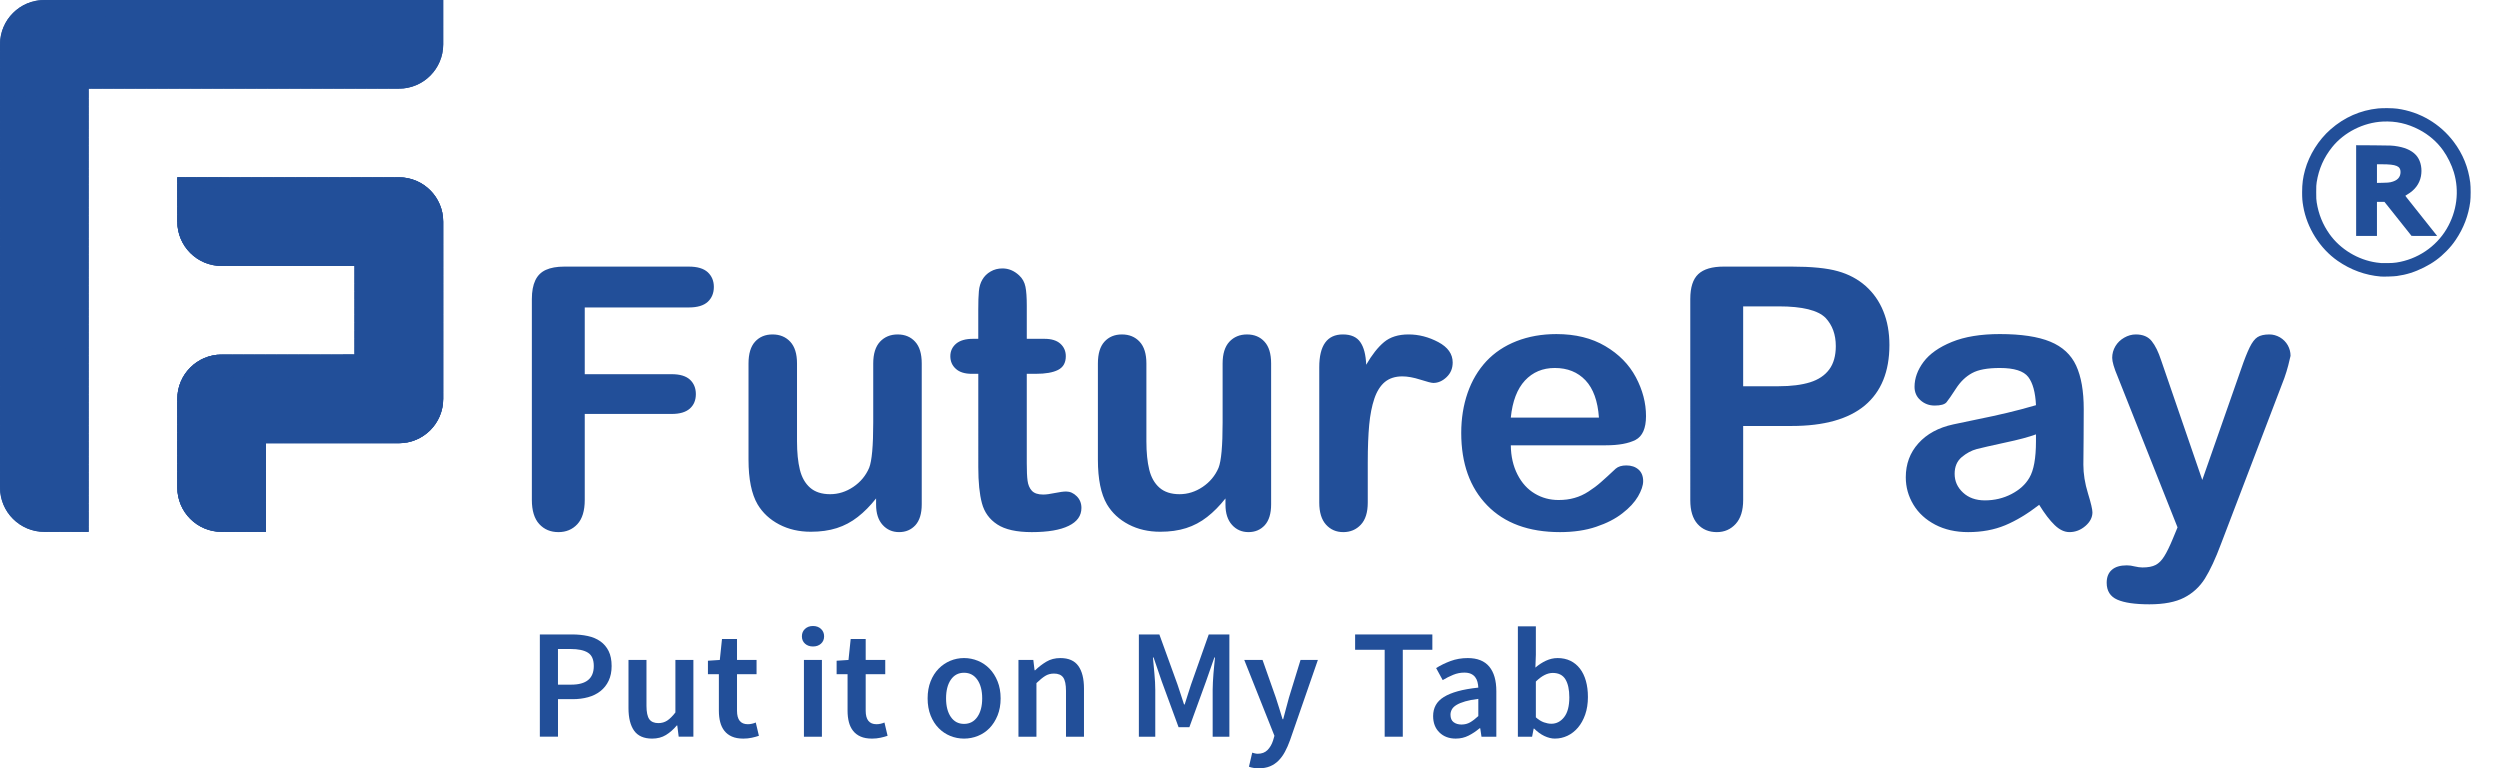 <?xml version="1.0" ?>
<svg xmlns:xlink="http://www.w3.org/1999/xlink" xmlns="http://www.w3.org/2000/svg" viewBox="0 0 186.692 57.374">
	<g id="g2981">
		<g id="g2474">
			<g id="g7531">
				<g id="g1625" transform="matrix(0.73,0,0,0.73,-5.661,-5.839)">
					<g id="g1623">
						<defs id="defs1282">
							<path id="SVGID_1_" d="m 12.292,62.406 h 4.533 V 57.873 17.068 h 31.736 c 2.505,0 4.534,-2.029 4.534,-4.533 V 8.001 h -4.534 -36.27 c -2.504,0 -4.534,2.03 -4.534,4.534 v 4.533 40.805 c 0,2.504 2.031,4.533 4.535,4.533 z M 30.426,26.135 h -4.534 v 4.534 c 0,2.504 2.03,4.534 4.534,4.534 h 9.067 4.534 v 4.533 4.534 H 39.493 34.96 30.426 c -2.504,0 -4.534,2.029 -4.534,4.533 v 4.534 4.534 c 0,2.504 2.03,4.533 4.534,4.533 h 4.534 v -4.533 -4.534 h 9.067 4.533 c 2.505,0 4.534,-2.029 4.534,-4.534 V 44.27 35.203 30.67 c 0,-2.504 -2.029,-4.534 -4.534,-4.534 H 44.027 30.426 Z"/>
						</defs>
						<use xlink:href="#SVGID_1_" overflow="visible" fill="#224f99" id="use1284" x="0" y="0" width="100%" height="100%"/>
						<clipPath id="SVGID_2_">
							<use xlink:href="#SVGID_1_" overflow="visible" id="use1286" x="0" y="0" width="100%" height="100%"/>
						</clipPath>
						<polygon clip-path="url(#SVGID_2_)" fill="#224f99" points="26.794,26.135 25.892,26.774 25.892,26.135 " id="polygon1289"/>
						<polygon clip-path="url(#SVGID_2_)" fill="#224f99" points="26.794,26.135 27.919,26.135 25.892,27.571 25.892,26.774 " id="polygon1291"/>
						<polygon clip-path="url(#SVGID_2_)" fill="#224f99" points="27.919,26.135 29.044,26.135 25.892,28.367 25.892,27.571 " id="polygon1293"/>
						<polygon clip-path="url(#SVGID_2_)" fill="#224f99" points="29.044,26.135 30.169,26.135 25.892,29.164 25.892,28.367 " id="polygon1295"/>
						<polygon clip-path="url(#SVGID_2_)" fill="#224f99" points="30.169,26.135 31.294,26.135 25.892,29.96 25.892,29.164 " id="polygon1297"/>
						<polygon clip-path="url(#SVGID_2_)" fill="#224f99" points="31.294,26.135 32.42,26.135 25.892,30.757 25.892,29.96 " id="polygon1299"/>
						<polygon clip-path="url(#SVGID_2_)" fill="#224f99" points="32.42,26.135 33.545,26.135 25.892,31.553 25.892,30.757 " id="polygon1301"/>
						<polygon clip-path="url(#SVGID_2_)" fill="#224f99" points="33.545,26.135 34.67,26.135 25.892,32.35 25.892,31.553 " id="polygon1303"/>
						<polygon clip-path="url(#SVGID_2_)" fill="#224f99" points="34.67,26.135 35.795,26.135 25.892,33.146 25.892,32.35 " id="polygon1305"/>
						<polygon clip-path="url(#SVGID_2_)" fill="#224f99" points="35.795,26.135 36.92,26.135 25.892,33.943 25.892,33.146 " id="polygon1307"/>
						<polygon clip-path="url(#SVGID_2_)" fill="#224f99" points="36.92,26.135 38.045,26.135 25.892,34.739 25.892,33.943 " id="polygon1309"/>
						<polygon clip-path="url(#SVGID_2_)" fill="#224f99" points="38.045,26.135 39.17,26.135 25.892,35.536 25.892,34.739 " id="polygon1311"/>
						<polygon clip-path="url(#SVGID_2_)" fill="#224f99" points="39.17,26.135 40.295,26.135 25.892,36.332 25.892,35.536 " id="polygon1313"/>
						<polygon clip-path="url(#SVGID_2_)" fill="#224f99" points="40.295,26.135 41.42,26.135 25.892,37.129 25.892,36.332 " id="polygon1315"/>
						<polygon clip-path="url(#SVGID_2_)" fill="#224f99" points="41.42,26.135 42.545,26.135 25.892,37.926 25.892,37.129 " id="polygon1317"/>
						<polygon clip-path="url(#SVGID_2_)" fill="#224f99" points="42.545,26.135 43.671,26.135 25.892,38.722 25.892,37.926 " id="polygon1319"/>
						<polygon clip-path="url(#SVGID_2_)" fill="#224f99" points="43.671,26.135 44.796,26.135 25.892,39.519 25.892,38.722 " id="polygon1321"/>
						<polygon clip-path="url(#SVGID_2_)" fill="#224f99" points="44.796,26.135 45.921,26.135 25.892,40.315 25.892,39.519 " id="polygon1323"/>
						<polygon clip-path="url(#SVGID_2_)" fill="#224f99" points="45.921,26.135 47.046,26.135 25.892,41.112 25.892,40.315 " id="polygon1325"/>
						<polygon clip-path="url(#SVGID_2_)" fill="#224f99" points="47.046,26.135 48.171,26.135 25.892,41.908 25.892,41.112 " id="polygon1327"/>
						<polygon clip-path="url(#SVGID_2_)" fill="#224f99" points="48.171,26.135 49.296,26.135 25.892,42.705 25.892,41.908 " id="polygon1329"/>
						<polygon clip-path="url(#SVGID_2_)" fill="#224f99" points="49.296,26.135 50.421,26.135 25.892,43.501 25.892,42.705 " id="polygon1331"/>
						<polygon clip-path="url(#SVGID_2_)" fill="#224f99" points="50.421,26.135 51.546,26.135 25.892,44.298 25.892,43.501 " id="polygon1333"/>
						<polygon clip-path="url(#SVGID_2_)" fill="#224f99" points="51.727,26.135 52.042,26.581 25.892,45.094 25.892,44.298 51.546,26.135 " id="polygon1335"/>
						<polygon clip-path="url(#SVGID_2_)" fill="#224f99" points="25.892,45.094 52.042,26.581 52.418,27.111 25.892,45.891 " id="polygon1337"/>
						<polygon clip-path="url(#SVGID_2_)" fill="#224f99" points="25.892,45.891 52.418,27.111 52.794,27.642 25.892,46.687 " id="polygon1339"/>
						<polygon clip-path="url(#SVGID_2_)" fill="#224f99" points="52.794,27.642 53.095,28.068 53.095,28.225 25.892,47.484 25.892,46.687 " id="polygon1341"/>
						<polygon clip-path="url(#SVGID_2_)" fill="#224f99" points="53.095,28.225 53.095,29.021 25.892,48.28 25.892,47.484 " id="polygon1343"/>
						<polygon clip-path="url(#SVGID_2_)" fill="#224f99" points="53.095,29.021 53.095,29.818 25.892,49.077 25.892,48.28 " id="polygon1345"/>
						<polygon clip-path="url(#SVGID_2_)" fill="#224f99" points="53.095,29.818 53.095,30.615 25.892,49.874 25.892,49.077 " id="polygon1347"/>
						<polygon clip-path="url(#SVGID_2_)" fill="#224f99" points="53.095,30.615 53.095,31.411 25.892,50.67 25.892,49.874 " id="polygon1349"/>
						<polygon clip-path="url(#SVGID_2_)" fill="#224f99" points="53.095,31.411 53.095,32.208 25.892,51.467 25.892,50.67 " id="polygon1351"/>
						<polygon clip-path="url(#SVGID_2_)" fill="#224f99" points="53.095,32.208 53.095,33.004 25.892,52.263 25.892,51.467 " id="polygon1353"/>
						<polygon clip-path="url(#SVGID_2_)" fill="#224f99" points="53.095,33.004 53.095,33.801 25.892,53.06 25.892,52.263 " id="polygon1355"/>
						<polygon clip-path="url(#SVGID_2_)" fill="#224f99" points="53.095,33.801 53.095,34.597 25.892,53.856 25.892,53.06 " id="polygon1357"/>
						<polygon clip-path="url(#SVGID_2_)" fill="#224f99" points="53.095,34.597 53.095,35.394 25.892,54.653 25.892,53.856 " id="polygon1359"/>
						<polygon clip-path="url(#SVGID_2_)" fill="#224f99" points="53.095,35.394 53.095,36.19 25.892,55.449 25.892,54.653 " id="polygon1361"/>
						<polygon clip-path="url(#SVGID_2_)" fill="#224f99" points="53.095,36.19 53.095,36.987 25.892,56.246 25.892,55.449 " id="polygon1363"/>
						<polygon clip-path="url(#SVGID_2_)" fill="#224f99" points="53.095,36.987 53.095,37.783 25.892,57.042 25.892,56.246 " id="polygon1365"/>
						<polygon clip-path="url(#SVGID_2_)" fill="#224f99" points="53.095,37.783 53.095,38.58 25.892,57.839 25.892,57.042 " id="polygon1367"/>
						<polygon clip-path="url(#SVGID_2_)" fill="#224f99" points="53.095,38.58 53.095,39.376 25.892,58.635 25.892,57.839 " id="polygon1369"/>
						<polygon clip-path="url(#SVGID_2_)" fill="#224f99" points="53.095,39.376 53.095,40.173 25.892,59.432 25.892,58.635 " id="polygon1371"/>
						<polygon clip-path="url(#SVGID_2_)" fill="#224f99" points="53.095,40.173 53.095,40.969 25.892,60.228 25.892,59.432 " id="polygon1373"/>
						<polygon clip-path="url(#SVGID_2_)" fill="#224f99" points="53.095,41.766 26.152,60.841 25.892,60.475 25.892,60.228 53.095,40.969 " id="polygon1375"/>
						<polygon clip-path="url(#SVGID_2_)" fill="#224f99" points="53.095,41.766 53.095,42.563 26.527,61.372 26.152,60.841 " id="polygon1377"/>
						<polygon clip-path="url(#SVGID_2_)" fill="#224f99" points="53.095,42.563 53.095,43.359 26.903,61.902 26.527,61.372 " id="polygon1379"/>
						<polygon clip-path="url(#SVGID_2_)" fill="#224f99" points="53.095,44.156 27.317,62.406 27.259,62.406 26.903,61.902 53.095,43.359 " id="polygon1381"/>
						<polygon clip-path="url(#SVGID_2_)" fill="#224f99" points="53.095,44.156 53.095,44.952 28.442,62.406 27.317,62.406 " id="polygon1383"/>
						<polygon clip-path="url(#SVGID_2_)" fill="#224f99" points="53.095,44.952 53.095,45.749 29.567,62.406 28.442,62.406 " id="polygon1385"/>
						<polygon clip-path="url(#SVGID_2_)" fill="#224f99" points="53.095,45.749 53.095,46.545 30.692,62.406 29.567,62.406 " id="polygon1387"/>
						<polygon clip-path="url(#SVGID_2_)" fill="#224f99" points="53.095,46.545 53.095,47.342 31.817,62.406 30.692,62.406 " id="polygon1389"/>
						<polygon clip-path="url(#SVGID_2_)" fill="#224f99" points="53.095,47.342 53.095,48.138 32.942,62.406 31.817,62.406 " id="polygon1391"/>
						<polygon clip-path="url(#SVGID_2_)" fill="#224f99" points="53.095,48.138 53.095,48.935 34.067,62.406 32.942,62.406 " id="polygon1393"/>
						<polygon clip-path="url(#SVGID_2_)" fill="#224f99" points="53.095,48.935 53.095,49.731 35.193,62.406 34.067,62.406 " id="polygon1395"/>
						<polygon clip-path="url(#SVGID_2_)" fill="#224f99" points="53.095,49.731 53.095,50.528 36.318,62.406 35.193,62.406 " id="polygon1397"/>
						<polygon clip-path="url(#SVGID_2_)" fill="#224f99" points="53.095,50.528 53.095,51.324 37.443,62.406 36.318,62.406 " id="polygon1399"/>
						<polygon clip-path="url(#SVGID_2_)" fill="#224f99" points="53.095,51.324 53.095,52.121 38.568,62.406 37.443,62.406 " id="polygon1401"/>
						<polygon clip-path="url(#SVGID_2_)" fill="#224f99" points="53.095,52.121 53.095,52.918 39.693,62.406 38.568,62.406 " id="polygon1403"/>
						<polygon clip-path="url(#SVGID_2_)" fill="#224f99" points="53.095,52.918 53.095,53.714 40.818,62.406 39.693,62.406 " id="polygon1405"/>
						<polygon clip-path="url(#SVGID_2_)" fill="#224f99" points="53.095,53.714 53.095,54.511 41.943,62.406 40.818,62.406 " id="polygon1407"/>
						<polygon clip-path="url(#SVGID_2_)" fill="#224f99" points="53.095,54.511 53.095,55.307 43.068,62.406 41.943,62.406 " id="polygon1409"/>
						<polygon clip-path="url(#SVGID_2_)" fill="#224f99" points="53.095,55.307 53.095,56.104 44.193,62.406 43.068,62.406 " id="polygon1411"/>
						<polygon clip-path="url(#SVGID_2_)" fill="#224f99" points="53.095,56.104 53.095,56.9 45.318,62.406 44.193,62.406 " id="polygon1413"/>
						<polygon clip-path="url(#SVGID_2_)" fill="#224f99" points="45.318,62.406 53.095,56.9 53.095,62.406 " id="polygon1415"/>
						<polygon clip-path="url(#SVGID_2_)" fill="#224f99" points="8.53,8.001 7.757,8.548 7.757,8.001 " id="polygon1417"/>
						<polygon clip-path="url(#SVGID_2_)" fill="#224f99" points="8.53,8.001 9.655,8.001 7.757,9.344 7.757,8.548 " id="polygon1419"/>
						<polygon clip-path="url(#SVGID_2_)" fill="#224f99" points="9.655,8.001 10.781,8.001 7.757,10.141 7.757,9.344 " id="polygon1421"/>
						<polygon clip-path="url(#SVGID_2_)" fill="#224f99" points="10.781,8.001 11.906,8.001 7.757,10.938 7.757,10.141 " id="polygon1423"/>
						<polygon clip-path="url(#SVGID_2_)" fill="#224f99" points="11.906,8.001 13.031,8.001 7.757,11.734 7.757,10.938 " id="polygon1425"/>
						<polygon clip-path="url(#SVGID_2_)" fill="#224f99" points="13.031,8.001 14.156,8.001 7.757,12.531 7.757,11.734 " id="polygon1427"/>
						<polygon clip-path="url(#SVGID_2_)" fill="#224f99" points="14.156,8.001 15.281,8.001 7.757,13.327 7.757,12.531 " id="polygon1429"/>
						<polygon clip-path="url(#SVGID_2_)" fill="#224f99" points="15.281,8.001 16.406,8.001 7.757,14.124 7.757,13.327 " id="polygon1431"/>
						<polygon clip-path="url(#SVGID_2_)" fill="#224f99" points="16.406,8.001 17.531,8.001 7.757,14.92 7.757,14.124 " id="polygon1433"/>
						<polygon clip-path="url(#SVGID_2_)" fill="#224f99" points="17.531,8.001 18.656,8.001 7.757,15.717 7.757,14.92 " id="polygon1435"/>
						<polygon clip-path="url(#SVGID_2_)" fill="#224f99" points="18.656,8.001 19.781,8.001 7.757,16.513 7.757,15.717 " id="polygon1437"/>
						<polygon clip-path="url(#SVGID_2_)" fill="#224f99" points="19.781,8.001 20.906,8.001 7.757,17.31 7.757,16.513 " id="polygon1439"/>
						<polygon clip-path="url(#SVGID_2_)" fill="#224f99" points="20.906,8.001 22.032,8.001 7.757,18.106 7.757,17.31 " id="polygon1441"/>
						<polygon clip-path="url(#SVGID_2_)" fill="#224f99" points="22.032,8.001 23.157,8.001 7.757,18.903 7.757,18.106 " id="polygon1443"/>
						<polygon clip-path="url(#SVGID_2_)" fill="#224f99" points="23.157,8.001 24.282,8.001 7.757,19.699 7.757,18.903 " id="polygon1445"/>
						<polygon clip-path="url(#SVGID_2_)" fill="#224f99" points="24.282,8.001 25.407,8.001 7.757,20.496 7.757,19.699 " id="polygon1447"/>
						<polygon clip-path="url(#SVGID_2_)" fill="#224f99" points="25.407,8.001 26.532,8.001 7.757,21.293 7.757,20.496 " id="polygon1449"/>
						<polygon clip-path="url(#SVGID_2_)" fill="#224f99" points="26.532,8.001 27.657,8.001 7.757,22.089 7.757,21.293 " id="polygon1451"/>
						<polygon clip-path="url(#SVGID_2_)" fill="#224f99" points="27.657,8.001 28.782,8.001 7.757,22.886 7.757,22.089 " id="polygon1453"/>
						<polygon clip-path="url(#SVGID_2_)" fill="#224f99" points="28.782,8.001 29.907,8.001 7.757,23.682 7.757,22.886 " id="polygon1455"/>
						<polygon clip-path="url(#SVGID_2_)" fill="#224f99" points="29.907,8.001 31.032,8.001 7.757,24.479 7.757,23.682 " id="polygon1457"/>
						<polygon clip-path="url(#SVGID_2_)" fill="#224f99" points="31.032,8.001 32.157,8.001 7.757,25.275 7.757,24.479 " id="polygon1459"/>
						<polygon clip-path="url(#SVGID_2_)" fill="#224f99" points="32.157,8.001 33.283,8.001 7.757,26.072 7.757,25.275 " id="polygon1461"/>
						<polygon clip-path="url(#SVGID_2_)" fill="#224f99" points="33.283,8.001 34.408,8.001 7.757,26.868 7.757,26.072 " id="polygon1463"/>
						<polygon clip-path="url(#SVGID_2_)" fill="#224f99" points="34.408,8.001 35.533,8.001 7.757,27.665 7.757,26.868 " id="polygon1465"/>
						<polygon clip-path="url(#SVGID_2_)" fill="#224f99" points="35.533,8.001 36.658,8.001 7.757,28.461 7.757,27.665 " id="polygon1467"/>
						<polygon clip-path="url(#SVGID_2_)" fill="#224f99" points="36.658,8.001 37.783,8.001 7.757,29.258 7.757,28.461 " id="polygon1469"/>
						<polygon clip-path="url(#SVGID_2_)" fill="#224f99" points="37.783,8.001 38.908,8.001 7.757,30.054 7.757,29.258 " id="polygon1471"/>
						<polygon clip-path="url(#SVGID_2_)" fill="#224f99" points="38.908,8.001 40.033,8.001 7.757,30.851 7.757,30.054 " id="polygon1473"/>
						<polygon clip-path="url(#SVGID_2_)" fill="#224f99" points="40.033,8.001 41.158,8.001 7.757,31.647 7.757,30.851 " id="polygon1475"/>
						<polygon clip-path="url(#SVGID_2_)" fill="#224f99" points="41.158,8.001 42.283,8.001 7.757,32.444 7.757,31.647 " id="polygon1477"/>
						<polygon clip-path="url(#SVGID_2_)" fill="#224f99" points="42.283,8.001 43.408,8.001 7.757,33.241 7.757,32.444 " id="polygon1479"/>
						<polygon clip-path="url(#SVGID_2_)" fill="#224f99" points="43.408,8.001 44.534,8.001 7.757,34.037 7.757,33.241 " id="polygon1481"/>
						<polygon clip-path="url(#SVGID_2_)" fill="#224f99" points="44.534,8.001 45.659,8.001 7.757,34.834 7.757,34.037 " id="polygon1483"/>
						<polygon clip-path="url(#SVGID_2_)" fill="#224f99" points="45.659,8.001 46.784,8.001 7.757,35.63 7.757,34.834 " id="polygon1485"/>
						<polygon clip-path="url(#SVGID_2_)" fill="#224f99" points="46.784,8.001 47.909,8.001 7.757,36.427 7.757,35.63 " id="polygon1487"/>
						<polygon clip-path="url(#SVGID_2_)" fill="#224f99" points="47.909,8.001 49.034,8.001 7.757,37.223 7.757,36.427 " id="polygon1489"/>
						<polygon clip-path="url(#SVGID_2_)" fill="#224f99" points="49.034,8.001 50.159,8.001 7.757,38.02 7.757,37.223 " id="polygon1491"/>
						<polygon clip-path="url(#SVGID_2_)" fill="#224f99" points="50.159,8.001 51.284,8.001 7.757,38.816 7.757,38.02 " id="polygon1493"/>
						<polygon clip-path="url(#SVGID_2_)" fill="#224f99" points="51.284,8.001 52.409,8.001 7.757,39.613 7.757,38.816 " id="polygon1495"/>
						<polygon clip-path="url(#SVGID_2_)" fill="#224f99" points="53.095,8.312 7.757,40.409 7.757,39.613 52.409,8.001 53.095,8.001 " id="polygon1497"/>
						<polygon clip-path="url(#SVGID_2_)" fill="#224f99" points="53.095,8.312 53.095,9.108 7.757,41.206 7.757,40.409 " id="polygon1499"/>
						<polygon clip-path="url(#SVGID_2_)" fill="#224f99" points="53.095,9.108 53.095,9.905 7.757,42.002 7.757,41.206 " id="polygon1501"/>
						<polygon clip-path="url(#SVGID_2_)" fill="#224f99" points="53.095,9.905 53.095,10.701 7.757,42.799 7.757,42.002 " id="polygon1503"/>
						<polygon clip-path="url(#SVGID_2_)" fill="#224f99" points="53.095,10.701 53.095,11.498 7.757,43.595 7.757,42.799 " id="polygon1505"/>
						<polygon clip-path="url(#SVGID_2_)" fill="#224f99" points="53.095,11.498 53.095,12.294 7.757,44.392 7.757,43.595 " id="polygon1507"/>
						<polygon clip-path="url(#SVGID_2_)" fill="#224f99" points="53.095,12.294 53.095,13.091 7.757,45.189 7.757,44.392 " id="polygon1509"/>
						<polygon clip-path="url(#SVGID_2_)" fill="#224f99" points="53.095,13.091 53.095,13.887 7.757,45.985 7.757,45.189 " id="polygon1511"/>
						<polygon clip-path="url(#SVGID_2_)" fill="#224f99" points="53.095,13.887 53.095,14.684 7.757,46.782 7.757,45.985 " id="polygon1513"/>
						<polygon clip-path="url(#SVGID_2_)" fill="#224f99" points="53.095,14.684 53.095,15.48 7.757,47.578 7.757,46.782 " id="polygon1515"/>
						<polygon clip-path="url(#SVGID_2_)" fill="#224f99" points="53.095,15.48 53.095,16.277 7.757,48.375 7.757,47.578 " id="polygon1517"/>
						<polygon clip-path="url(#SVGID_2_)" fill="#224f99" points="53.095,16.277 53.095,17.073 7.757,49.171 7.757,48.375 " id="polygon1519"/>
						<polygon clip-path="url(#SVGID_2_)" fill="#224f99" points="53.095,17.073 53.095,17.87 7.757,49.968 7.757,49.171 " id="polygon1521"/>
						<polygon clip-path="url(#SVGID_2_)" fill="#224f99" points="53.095,17.87 53.095,18.666 7.757,50.764 7.757,49.968 " id="polygon1523"/>
						<polygon clip-path="url(#SVGID_2_)" fill="#224f99" points="53.095,18.666 53.095,19.463 7.757,51.561 7.757,50.764 " id="polygon1525"/>
						<polygon clip-path="url(#SVGID_2_)" fill="#224f99" points="53.095,19.463 53.095,20.26 7.757,52.357 7.757,51.561 " id="polygon1527"/>
						<polygon clip-path="url(#SVGID_2_)" fill="#224f99" points="53.095,20.26 53.095,21.056 7.757,53.154 7.757,52.357 " id="polygon1529"/>
						<polygon clip-path="url(#SVGID_2_)" fill="#224f99" points="53.095,21.056 53.095,21.853 7.757,53.95 7.757,53.154 " id="polygon1531"/>
						<polygon clip-path="url(#SVGID_2_)" fill="#224f99" points="53.095,21.853 53.095,22.649 7.757,54.747 7.757,53.95 " id="polygon1533"/>
						<polygon clip-path="url(#SVGID_2_)" fill="#224f99" points="53.095,22.649 53.095,23.446 7.757,55.544 7.757,54.747 " id="polygon1535"/>
						<polygon clip-path="url(#SVGID_2_)" fill="#224f99" points="53.095,23.446 53.095,24.242 7.757,56.34 7.757,55.544 " id="polygon1537"/>
						<polygon clip-path="url(#SVGID_2_)" fill="#224f99" points="53.095,24.242 53.095,25.039 7.757,57.137 7.757,56.34 " id="polygon1539"/>
						<polygon clip-path="url(#SVGID_2_)" fill="#224f99" points="53.095,25.039 53.095,25.835 7.757,57.933 7.757,57.137 " id="polygon1541"/>
						<polygon clip-path="url(#SVGID_2_)" fill="#224f99" points="53.095,25.835 53.095,26.632 7.757,58.73 7.757,57.933 " id="polygon1543"/>
						<polygon clip-path="url(#SVGID_2_)" fill="#224f99" points="53.095,26.632 53.095,27.428 7.757,59.526 7.757,58.73 " id="polygon1545"/>
						<polygon clip-path="url(#SVGID_2_)" fill="#224f99" points="53.095,27.428 53.095,28.225 7.757,60.323 7.757,59.526 " id="polygon1547"/>
						<polygon clip-path="url(#SVGID_2_)" fill="#224f99" points="53.095,29.021 8.061,60.904 7.757,60.475 7.757,60.323 53.095,28.225 " id="polygon1549"/>
						<polygon clip-path="url(#SVGID_2_)" fill="#224f99" points="53.095,29.021 53.095,29.818 8.437,61.435 8.061,60.904 " id="polygon1551"/>
						<polygon clip-path="url(#SVGID_2_)" fill="#224f99" points="53.095,29.818 53.095,30.615 8.813,61.965 8.437,61.435 " id="polygon1553"/>
						<polygon clip-path="url(#SVGID_2_)" fill="#224f99" points="53.095,31.411 9.315,62.406 9.125,62.406 8.813,61.965 53.095,30.615 " id="polygon1555"/>
						<polygon clip-path="url(#SVGID_2_)" fill="#224f99" points="53.095,31.411 53.095,32.208 10.44,62.406 9.315,62.406 " id="polygon1557"/>
						<polygon clip-path="url(#SVGID_2_)" fill="#224f99" points="53.095,32.208 53.095,33.004 11.565,62.406 10.44,62.406 " id="polygon1559"/>
						<polygon clip-path="url(#SVGID_2_)" fill="#224f99" points="53.095,33.004 53.095,33.801 12.691,62.406 11.565,62.406 " id="polygon1561"/>
						<polygon clip-path="url(#SVGID_2_)" fill="#224f99" points="53.095,33.801 53.095,34.597 13.816,62.406 12.691,62.406 " id="polygon1563"/>
						<polygon clip-path="url(#SVGID_2_)" fill="#224f99" points="53.095,34.597 53.095,35.394 14.941,62.406 13.816,62.406 " id="polygon1565"/>
						<polygon clip-path="url(#SVGID_2_)" fill="#224f99" points="53.095,35.394 53.095,36.19 16.066,62.406 14.941,62.406 " id="polygon1567"/>
						<polygon clip-path="url(#SVGID_2_)" fill="#224f99" points="53.095,36.19 53.095,36.987 17.191,62.406 16.066,62.406 " id="polygon1569"/>
						<polygon clip-path="url(#SVGID_2_)" fill="#224f99" points="53.095,36.987 53.095,37.783 18.316,62.406 17.191,62.406 " id="polygon1571"/>
						<polygon clip-path="url(#SVGID_2_)" fill="#224f99" points="53.095,37.783 53.095,38.58 19.441,62.406 18.316,62.406 " id="polygon1573"/>
						<polygon clip-path="url(#SVGID_2_)" fill="#224f99" points="53.095,38.58 53.095,39.376 20.566,62.406 19.441,62.406 " id="polygon1575"/>
						<polygon clip-path="url(#SVGID_2_)" fill="#224f99" points="53.095,39.376 53.095,40.173 21.691,62.406 20.566,62.406 " id="polygon1577"/>
						<polygon clip-path="url(#SVGID_2_)" fill="#224f99" points="53.095,40.173 53.095,40.969 22.816,62.406 21.691,62.406 " id="polygon1579"/>
						<polygon clip-path="url(#SVGID_2_)" fill="#224f99" points="53.095,40.969 53.095,41.766 23.942,62.406 22.816,62.406 " id="polygon1581"/>
						<polygon clip-path="url(#SVGID_2_)" fill="#224f99" points="53.095,41.766 53.095,42.563 25.067,62.406 23.942,62.406 " id="polygon1583"/>
						<polygon clip-path="url(#SVGID_2_)" fill="#224f99" points="53.095,42.563 53.095,43.359 26.192,62.406 25.067,62.406 " id="polygon1585"/>
						<polygon clip-path="url(#SVGID_2_)" fill="#224f99" points="53.095,43.359 53.095,44.156 27.317,62.406 26.192,62.406 " id="polygon1587"/>
						<polygon clip-path="url(#SVGID_2_)" fill="#224f99" points="53.095,44.156 53.095,44.952 28.442,62.406 27.317,62.406 " id="polygon1589"/>
						<polygon clip-path="url(#SVGID_2_)" fill="#224f99" points="53.095,44.952 53.095,45.749 29.567,62.406 28.442,62.406 " id="polygon1591"/>
						<polygon clip-path="url(#SVGID_2_)" fill="#224f99" points="53.095,45.749 53.095,46.545 30.692,62.406 29.567,62.406 " id="polygon1593"/>
						<polygon clip-path="url(#SVGID_2_)" fill="#224f99" points="53.095,46.545 53.095,47.342 31.817,62.406 30.692,62.406 " id="polygon1595"/>
						<polygon clip-path="url(#SVGID_2_)" fill="#224f99" points="53.095,47.342 53.095,48.138 32.942,62.406 31.817,62.406 " id="polygon1597"/>
						<polygon clip-path="url(#SVGID_2_)" fill="#224f99" points="53.095,48.138 53.095,48.935 34.067,62.406 32.942,62.406 " id="polygon1599"/>
						<polygon clip-path="url(#SVGID_2_)" fill="#224f99" points="53.095,48.935 53.095,49.731 35.193,62.406 34.067,62.406 " id="polygon1601"/>
						<polygon clip-path="url(#SVGID_2_)" fill="#224f99" points="53.095,49.731 53.095,50.528 36.318,62.406 35.193,62.406 " id="polygon1603"/>
						<polygon clip-path="url(#SVGID_2_)" fill="#224f99" points="53.095,50.528 53.095,51.324 37.443,62.406 36.318,62.406 " id="polygon1605"/>
						<polygon clip-path="url(#SVGID_2_)" fill="#224f99" points="53.095,51.324 53.095,52.121 38.568,62.406 37.443,62.406 " id="polygon1607"/>
						<polygon clip-path="url(#SVGID_2_)" fill="#224f99" points="53.095,52.121 53.095,52.918 39.693,62.406 38.568,62.406 " id="polygon1609"/>
						<polygon clip-path="url(#SVGID_2_)" fill="#224f99" points="53.095,52.918 53.095,53.714 40.818,62.406 39.693,62.406 " id="polygon1611"/>
						<polygon clip-path="url(#SVGID_2_)" fill="#224f99" points="53.095,53.714 53.095,54.511 41.943,62.406 40.818,62.406 " id="polygon1613"/>
						<polygon clip-path="url(#SVGID_2_)" fill="#224f99" points="53.095,54.511 53.095,55.307 43.068,62.406 41.943,62.406 " id="polygon1615"/>
						<polygon clip-path="url(#SVGID_2_)" fill="#224f99" points="53.095,55.307 53.095,56.104 44.193,62.406 43.068,62.406 " id="polygon1617"/>
						<polygon clip-path="url(#SVGID_2_)" fill="#224f99" points="53.095,56.104 53.095,56.9 45.318,62.406 44.193,62.406 " id="polygon1619"/>
						<polygon clip-path="url(#SVGID_2_)" fill="#224f99" points="45.318,62.406 53.095,56.9 53.095,62.406 " id="polygon1621"/>
					</g>
				</g>
				<g id="g1635" transform="matrix(0.73,0,0,0.73,-5.661,-5.839)">
					<g id="g1629">
						<path fill="#224f99" d="M 78.23,39.45 H 67.573 v 6.827 h 8.91 c 0.821,0 1.443,0.187 1.847,0.554 0.404,0.373 0.609,0.871 0.609,1.486 0,0.622 -0.205,1.113 -0.615,1.479 -0.417,0.367 -1.032,0.548 -1.841,0.548 h -8.91 v 8.792 c 0,1.119 -0.255,1.946 -0.759,2.487 -0.504,0.541 -1.15,0.809 -1.934,0.809 -0.803,0 -1.455,-0.273 -1.959,-0.821 -0.504,-0.547 -0.759,-1.374 -0.759,-2.475 v -20.55 c 0,-0.777 0.118,-1.411 0.349,-1.902 0.23,-0.491 0.591,-0.853 1.082,-1.076 0.491,-0.224 1.119,-0.336 1.884,-0.336 H 78.23 c 0.865,0 1.505,0.193 1.922,0.572 0.416,0.386 0.628,0.89 0.628,1.505 0,0.635 -0.212,1.145 -0.628,1.53 -0.417,0.378 -1.057,0.571 -1.922,0.571 z m 19.146,20.178 v -0.641 c -0.597,0.753 -1.219,1.387 -1.878,1.897 -0.652,0.511 -1.367,0.89 -2.144,1.138 -0.777,0.249 -1.66,0.373 -2.655,0.373 -1.206,0 -2.282,-0.248 -3.233,-0.746 -0.951,-0.497 -1.691,-1.181 -2.214,-2.058 -0.615,-1.058 -0.926,-2.574 -0.926,-4.558 v -9.85 c 0,-1.001 0.224,-1.741 0.671,-2.232 0.448,-0.491 1.045,-0.74 1.784,-0.74 0.747,0 1.355,0.249 1.816,0.747 0.46,0.497 0.69,1.237 0.69,2.226 v 7.959 c 0,1.15 0.099,2.12 0.292,2.904 0.192,0.783 0.541,1.398 1.045,1.84 0.503,0.441 1.188,0.666 2.052,0.666 0.839,0 1.629,-0.249 2.369,-0.746 0.739,-0.498 1.28,-1.151 1.622,-1.953 0.28,-0.702 0.417,-2.244 0.417,-4.626 v -6.044 c 0,-0.988 0.23,-1.728 0.69,-2.226 0.466,-0.498 1.069,-0.747 1.81,-0.747 0.74,0 1.337,0.249 1.784,0.74 0.454,0.491 0.678,1.231 0.678,2.232 V 59.59 c 0,0.945 -0.218,1.654 -0.647,2.133 -0.436,0.473 -0.988,0.709 -1.673,0.709 -0.678,0 -1.243,-0.249 -1.684,-0.74 C 97.6,61.201 97.376,60.51 97.376,59.628 Z m 9.905,-16.969 h 0.548 v -2.991 c 0,-0.802 0.019,-1.43 0.063,-1.884 0.043,-0.46 0.161,-0.852 0.354,-1.176 0.193,-0.342 0.473,-0.621 0.84,-0.833 0.36,-0.211 0.765,-0.317 1.219,-0.317 0.628,0 1.194,0.237 1.704,0.709 0.342,0.317 0.553,0.703 0.646,1.163 0.093,0.454 0.137,1.101 0.137,1.94 v 3.389 h 1.821 c 0.703,0 1.244,0.168 1.611,0.497 0.373,0.336 0.56,0.765 0.56,1.281 0,0.672 -0.268,1.138 -0.796,1.405 -0.528,0.267 -1.281,0.397 -2.27,0.397 h -0.927 v 9.141 c 0,0.777 0.024,1.381 0.081,1.797 0.056,0.417 0.198,0.759 0.435,1.02 0.243,0.262 0.628,0.392 1.163,0.392 0.286,0 0.684,-0.05 1.182,-0.155 0.497,-0.1 0.889,-0.156 1.163,-0.156 0.403,0 0.765,0.162 1.088,0.485 0.323,0.323 0.479,0.722 0.479,1.193 0,0.803 -0.436,1.412 -1.306,1.835 -0.877,0.429 -2.133,0.641 -3.774,0.641 -1.555,0 -2.729,-0.262 -3.525,-0.784 -0.803,-0.522 -1.325,-1.243 -1.573,-2.17 -0.249,-0.92 -0.373,-2.151 -0.373,-3.693 V 46.24 h -0.653 c -0.721,0 -1.269,-0.168 -1.642,-0.51 -0.379,-0.336 -0.565,-0.771 -0.565,-1.293 0,-0.517 0.199,-0.945 0.591,-1.281 0.395,-0.329 0.967,-0.497 1.719,-0.497 z m 25.836,16.969 v -0.641 c -0.597,0.753 -1.219,1.387 -1.877,1.897 -0.653,0.511 -1.368,0.89 -2.145,1.138 -0.777,0.249 -1.66,0.373 -2.655,0.373 -1.206,0 -2.282,-0.248 -3.233,-0.746 -0.951,-0.497 -1.691,-1.181 -2.214,-2.058 -0.615,-1.058 -0.926,-2.574 -0.926,-4.558 v -9.85 c 0,-1.001 0.224,-1.741 0.671,-2.232 0.448,-0.491 1.045,-0.74 1.785,-0.74 0.746,0 1.356,0.249 1.815,0.747 0.46,0.497 0.69,1.237 0.69,2.226 v 7.959 c 0,1.15 0.1,2.12 0.292,2.904 0.192,0.783 0.541,1.398 1.045,1.84 0.503,0.441 1.188,0.666 2.052,0.666 0.839,0 1.629,-0.249 2.369,-0.746 0.739,-0.498 1.28,-1.151 1.623,-1.953 0.279,-0.702 0.416,-2.244 0.416,-4.626 v -6.044 c 0,-0.988 0.23,-1.728 0.69,-2.226 0.466,-0.498 1.069,-0.747 1.81,-0.747 0.739,0 1.337,0.249 1.784,0.74 0.454,0.491 0.678,1.231 0.678,2.232 V 59.59 c 0,0.945 -0.217,1.654 -0.646,2.133 -0.436,0.473 -0.988,0.709 -1.673,0.709 -0.678,0 -1.243,-0.249 -1.684,-0.74 -0.443,-0.491 -0.667,-1.182 -0.667,-2.064 z m 14.556,-4.372 v 4.153 c 0,1.008 -0.236,1.76 -0.709,2.264 -0.472,0.504 -1.069,0.759 -1.797,0.759 -0.715,0 -1.306,-0.255 -1.766,-0.765 -0.46,-0.511 -0.69,-1.263 -0.69,-2.258 V 45.562 c 0,-2.232 0.809,-3.352 2.419,-3.352 0.82,0 1.418,0.262 1.778,0.783 0.367,0.522 0.566,1.3 0.604,2.319 0.591,-1.02 1.2,-1.797 1.828,-2.319 0.628,-0.521 1.461,-0.783 2.506,-0.783 1.045,0 2.058,0.262 3.04,0.783 0.982,0.522 1.474,1.22 1.474,2.084 0,0.608 -0.205,1.107 -0.628,1.504 -0.417,0.398 -0.87,0.591 -1.355,0.591 -0.181,0 -0.621,-0.111 -1.318,-0.335 -0.702,-0.225 -1.318,-0.336 -1.852,-0.336 -0.728,0 -1.318,0.192 -1.785,0.571 -0.46,0.386 -0.82,0.952 -1.075,1.704 -0.255,0.753 -0.429,1.649 -0.528,2.687 -0.096,1.039 -0.146,2.301 -0.146,3.793 z m 24.363,-1.704 h -9.73 c 0.012,1.132 0.242,2.127 0.684,2.991 0.441,0.864 1.032,1.511 1.766,1.946 0.734,0.441 1.549,0.659 2.432,0.659 0.597,0 1.138,-0.068 1.629,-0.212 0.497,-0.137 0.97,-0.354 1.431,-0.652 0.466,-0.299 0.889,-0.616 1.275,-0.958 0.392,-0.342 0.895,-0.802 1.517,-1.387 0.255,-0.218 0.616,-0.329 1.089,-0.329 0.51,0 0.926,0.143 1.243,0.423 0.311,0.273 0.473,0.671 0.473,1.182 0,0.447 -0.181,0.97 -0.528,1.572 -0.354,0.598 -0.884,1.176 -1.599,1.723 -0.709,0.554 -1.598,1.014 -2.674,1.374 -1.075,0.367 -2.313,0.548 -3.705,0.548 -3.196,0 -5.678,-0.914 -7.45,-2.736 -1.771,-1.821 -2.654,-4.29 -2.654,-7.412 0,-1.467 0.217,-2.835 0.652,-4.091 0.436,-1.256 1.076,-2.332 1.909,-3.233 0.84,-0.896 1.872,-1.586 3.097,-2.064 1.225,-0.479 2.587,-0.722 4.079,-0.722 1.946,0 3.612,0.411 4.999,1.232 1.393,0.82 2.432,1.878 3.128,3.184 0.69,1.3 1.038,2.624 1.038,3.974 0,1.249 -0.36,2.064 -1.075,2.438 -0.72,0.364 -1.726,0.55 -3.026,0.55 z m -9.731,-2.835 h 9.016 c -0.118,-1.698 -0.578,-2.967 -1.374,-3.812 -0.796,-0.84 -1.841,-1.263 -3.141,-1.263 -1.243,0 -2.257,0.429 -3.053,1.281 -0.795,0.859 -1.281,2.122 -1.448,3.794 z" id="path1627"/>
					</g>
					<g id="g1633">
						<path fill="#224f99" d="m 191.032,51.575 h -4.956 v 7.562 c 0,1.082 -0.255,1.896 -0.765,2.456 -0.51,0.559 -1.156,0.84 -1.928,0.84 -0.814,0 -1.474,-0.273 -1.971,-0.827 -0.497,-0.554 -0.746,-1.368 -0.746,-2.432 V 38.586 c 0,-1.188 0.273,-2.039 0.821,-2.549 0.547,-0.511 1.411,-0.766 2.604,-0.766 h 6.94 c 2.052,0 3.632,0.156 4.738,0.473 1.094,0.305 2.039,0.809 2.835,1.511 0.796,0.709 1.399,1.567 1.81,2.587 0.417,1.021 0.622,2.17 0.622,3.445 0,2.724 -0.84,4.781 -2.512,6.187 -1.679,1.399 -4.172,2.101 -7.492,2.101 z M 189.72,39.339 h -3.645 v 8.17 h 3.645 c 1.274,0 2.344,-0.137 3.202,-0.404 0.852,-0.267 1.504,-0.702 1.958,-1.312 0.448,-0.604 0.672,-1.405 0.672,-2.388 0,-1.182 -0.349,-2.14 -1.038,-2.879 -0.777,-0.79 -2.376,-1.187 -4.794,-1.187 z m 26.638,20.301 c -1.206,0.933 -2.369,1.629 -3.488,2.096 -1.126,0.466 -2.388,0.696 -3.78,0.696 -1.275,0 -2.4,-0.255 -3.364,-0.759 -0.964,-0.504 -1.71,-1.182 -2.232,-2.046 -0.522,-0.864 -0.783,-1.797 -0.783,-2.804 0,-1.362 0.429,-2.518 1.293,-3.476 0.864,-0.964 2.052,-1.605 3.563,-1.934 0.311,-0.075 1.094,-0.236 2.344,-0.491 1.25,-0.255 2.326,-0.485 3.215,-0.703 0.889,-0.211 1.859,-0.466 2.904,-0.771 -0.063,-1.312 -0.324,-2.276 -0.79,-2.886 -0.473,-0.615 -1.437,-0.92 -2.91,-0.92 -1.263,0 -2.214,0.174 -2.848,0.528 -0.641,0.349 -1.187,0.877 -1.642,1.586 -0.454,0.702 -0.777,1.163 -0.964,1.393 -0.193,0.224 -0.597,0.336 -1.213,0.336 -0.56,0 -1.044,-0.181 -1.448,-0.541 -0.404,-0.354 -0.609,-0.814 -0.609,-1.374 0,-0.877 0.311,-1.729 0.926,-2.556 0.622,-0.827 1.586,-1.505 2.898,-2.039 1.312,-0.535 2.947,-0.803 4.905,-0.803 2.182,0 3.905,0.261 5.155,0.777 1.25,0.516 2.133,1.331 2.648,2.45 0.517,1.119 0.777,2.599 0.777,4.445 0,1.169 -0.006,2.158 -0.013,2.973 -0.006,0.815 -0.012,1.723 -0.024,2.717 0,0.933 0.155,1.909 0.467,2.923 0.311,1.007 0.46,1.66 0.46,1.952 0,0.51 -0.236,0.977 -0.716,1.393 -0.484,0.417 -1.025,0.629 -1.635,0.629 -0.51,0 -1.014,-0.236 -1.511,-0.716 -0.497,-0.477 -1.025,-1.168 -1.585,-2.075 z m -0.329,-7.207 c -0.729,0.268 -1.785,0.554 -3.178,0.846 -1.387,0.299 -2.35,0.522 -2.886,0.659 -0.534,0.142 -1.044,0.417 -1.529,0.82 -0.485,0.411 -0.728,0.976 -0.728,1.71 0,0.753 0.286,1.394 0.858,1.922 0.565,0.528 1.312,0.796 2.238,0.796 0.982,0 1.891,-0.218 2.717,-0.647 0.834,-0.435 1.443,-0.989 1.835,-1.673 0.447,-0.752 0.672,-1.996 0.672,-3.725 v -0.708 z m 14.021,10.627 0.46,-1.113 -6.119,-15.414 c -0.379,-0.89 -0.565,-1.536 -0.565,-1.935 0,-0.423 0.112,-0.82 0.33,-1.188 0.218,-0.36 0.516,-0.652 0.901,-0.87 0.379,-0.218 0.777,-0.33 1.188,-0.33 0.722,0 1.262,0.23 1.623,0.685 0.367,0.454 0.684,1.106 0.964,1.958 l 4.209,12.244 3.986,-11.386 c 0.317,-0.927 0.603,-1.647 0.857,-2.17 0.256,-0.522 0.523,-0.877 0.809,-1.057 0.286,-0.181 0.69,-0.274 1.213,-0.274 0.373,0 0.733,0.1 1.082,0.299 0.342,0.205 0.609,0.473 0.802,0.814 0.186,0.336 0.28,0.696 0.28,1.076 -0.05,0.229 -0.125,0.56 -0.236,0.982 -0.112,0.423 -0.243,0.857 -0.398,1.293 l -6.485,16.981 c -0.56,1.499 -1.107,2.668 -1.636,3.52 -0.534,0.852 -1.243,1.505 -2.126,1.959 -0.877,0.453 -2.064,0.684 -3.557,0.684 -1.455,0 -2.55,-0.155 -3.277,-0.473 -0.727,-0.317 -1.094,-0.896 -1.094,-1.729 0,-0.572 0.174,-1.014 0.522,-1.318 0.342,-0.311 0.857,-0.466 1.535,-0.466 0.268,0 0.528,0.037 0.784,0.105 0.316,0.074 0.59,0.111 0.82,0.111 0.572,0 1.02,-0.087 1.343,-0.255 0.33,-0.167 0.622,-0.466 0.883,-0.883 0.262,-0.42 0.566,-1.035 0.902,-1.85 z" id="path1631"/>
					</g>
				</g>
				<g id="g2780">
					<path fill="#224f99" d="m 40.314,55.015 v -7.637 h 2.405 c 0.42,0 0.812,0.039 1.174,0.117 0.361,0.077 0.675,0.21 0.939,0.397 0.265,0.187 0.471,0.43 0.62,0.73 0.147,0.299 0.222,0.671 0.222,1.114 0,0.42 -0.074,0.787 -0.222,1.098 -0.148,0.312 -0.352,0.57 -0.613,0.776 -0.261,0.207 -0.569,0.358 -0.923,0.455 -0.354,0.098 -0.738,0.146 -1.149,0.146 h -1.098 v 2.802 h -1.354 z m 1.354,-3.888 h 0.993 c 1.121,0 1.681,-0.463 1.681,-1.39 0,-0.482 -0.145,-0.815 -0.438,-0.998 -0.292,-0.183 -0.722,-0.274 -1.29,-0.274 h -0.947 v 2.662 z" id="path1639" style="stroke-width:0.73"/>
					<path fill="#224f99" d="m 48.697,55.156 c -0.615,0 -1.063,-0.197 -1.343,-0.59 -0.28,-0.393 -0.42,-0.955 -0.42,-1.687 v -3.597 h 1.343 v 3.421 c 0,0.474 0.071,0.809 0.21,1.004 0.14,0.195 0.366,0.292 0.677,0.292 0.25,0 0.469,-0.063 0.66,-0.188 0.191,-0.124 0.395,-0.326 0.613,-0.607 v -3.923 h 1.343 v 5.733 h -1.098 l -0.105,-0.841 h -0.035 c -0.249,0.298 -0.52,0.536 -0.812,0.714 -0.292,0.179 -0.636,0.269 -1.033,0.269 z" id="path1641" style="stroke-width:0.73"/>
					<path fill="#224f99" d="m 55.504,55.156 c -0.334,0 -0.617,-0.051 -0.846,-0.152 -0.23,-0.101 -0.417,-0.244 -0.561,-0.426 -0.144,-0.183 -0.25,-0.401 -0.315,-0.654 -0.066,-0.253 -0.099,-0.535 -0.099,-0.847 v -2.732 h -0.817 v -1.004 l 0.887,-0.058 0.163,-1.565 h 1.121 v 1.565 h 1.46 v 1.063 h -1.46 v 2.732 c 0,0.67 0.269,1.004 0.806,1.004 0.101,0 0.204,-0.012 0.309,-0.035 0.105,-0.023 0.2,-0.054 0.286,-0.093 l 0.234,0.993 c -0.156,0.054 -0.333,0.103 -0.532,0.145 -0.197,0.043 -0.409,0.065 -0.636,0.065 z" id="path1643" style="stroke-width:0.73"/>
					<path fill="#224f99" d="m 60.712,48.277 c -0.241,0 -0.44,-0.07 -0.595,-0.209 -0.156,-0.14 -0.234,-0.323 -0.234,-0.55 0,-0.226 0.077,-0.411 0.234,-0.555 0.155,-0.144 0.354,-0.216 0.595,-0.216 0.242,0 0.44,0.072 0.596,0.216 0.155,0.144 0.234,0.329 0.234,0.555 0,0.226 -0.078,0.409 -0.234,0.55 -0.156,0.14 -0.354,0.209 -0.596,0.209 z m -0.677,6.738 v -5.733 h 1.343 v 5.733 z" id="path1645" style="stroke-width:0.73"/>
					<path fill="#224f99" d="m 65.114,55.156 c -0.334,0 -0.617,-0.051 -0.846,-0.152 -0.23,-0.101 -0.417,-0.244 -0.561,-0.426 -0.144,-0.183 -0.25,-0.401 -0.315,-0.654 -0.066,-0.253 -0.099,-0.535 -0.099,-0.847 v -2.732 h -0.817 v -1.004 l 0.887,-0.058 0.163,-1.565 h 1.121 v 1.565 h 1.46 v 1.063 H 64.647 v 2.732 c 0,0.67 0.269,1.004 0.806,1.004 0.101,0 0.204,-0.012 0.309,-0.035 0.105,-0.023 0.2,-0.054 0.286,-0.093 l 0.234,0.993 c -0.156,0.054 -0.333,0.103 -0.532,0.145 -0.197,0.043 -0.409,0.065 -0.636,0.065 z" id="path1647" style="stroke-width:0.73"/>
					<path fill="#224f99" d="m 71.992,55.156 c -0.358,0 -0.701,-0.066 -1.028,-0.199 -0.326,-0.133 -0.617,-0.327 -0.869,-0.584 -0.253,-0.258 -0.454,-0.572 -0.601,-0.946 -0.148,-0.374 -0.222,-0.798 -0.222,-1.273 0,-0.474 0.074,-0.899 0.222,-1.273 0.147,-0.374 0.349,-0.689 0.601,-0.946 0.253,-0.257 0.543,-0.453 0.869,-0.59 0.327,-0.136 0.67,-0.204 1.028,-0.204 0.358,0 0.703,0.069 1.033,0.204 0.331,0.136 0.621,0.333 0.87,0.59 0.249,0.257 0.45,0.572 0.601,0.946 0.152,0.374 0.228,0.798 0.228,1.273 0,0.474 -0.076,0.898 -0.228,1.273 -0.152,0.374 -0.352,0.688 -0.601,0.946 -0.25,0.257 -0.539,0.451 -0.87,0.584 -0.331,0.133 -0.676,0.199 -1.033,0.199 z m 0,-1.098 c 0.42,0 0.751,-0.173 0.993,-0.52 0.241,-0.346 0.362,-0.807 0.362,-1.384 0,-0.584 -0.121,-1.049 -0.362,-1.395 -0.242,-0.347 -0.572,-0.52 -0.993,-0.52 -0.42,0 -0.749,0.173 -0.987,0.52 -0.238,0.347 -0.356,0.812 -0.356,1.395 0,0.576 0.118,1.038 0.356,1.384 0.238,0.347 0.566,0.52 0.987,0.52 z" id="path1649" style="stroke-width:0.73"/>
					<path fill="#224f99" d="m 76.055,55.015 v -5.733 h 1.11 l 0.093,0.771 h 0.046 c 0.258,-0.25 0.535,-0.463 0.836,-0.642 0.299,-0.179 0.648,-0.269 1.045,-0.269 0.615,0 1.063,0.197 1.343,0.59 0.28,0.393 0.42,0.956 0.42,1.688 v 3.596 h -1.343 v -3.421 c 0,-0.474 -0.071,-0.809 -0.21,-1.004 -0.14,-0.194 -0.37,-0.291 -0.689,-0.291 -0.249,0 -0.469,0.061 -0.659,0.181 -0.191,0.12 -0.407,0.298 -0.649,0.531 v 4.005 h -1.344 z" id="path1651" style="stroke-width:0.73"/>
					<path fill="#224f99" d="m 85.047,55.015 v -7.637 h 1.53 l 1.354,3.737 c 0.085,0.241 0.167,0.488 0.245,0.741 0.077,0.253 0.16,0.504 0.245,0.753 h 0.046 c 0.085,-0.25 0.166,-0.501 0.239,-0.753 0.074,-0.253 0.154,-0.501 0.239,-0.741 l 1.32,-3.737 h 1.541 v 7.637 H 90.558 v -3.491 c 0,-0.179 0.006,-0.374 0.018,-0.584 0.012,-0.21 0.025,-0.422 0.041,-0.636 0.015,-0.214 0.035,-0.424 0.058,-0.631 0.023,-0.206 0.043,-0.398 0.058,-0.578 H 90.686 L 90.067,50.871 88.818,54.304 H 88.012 L 86.751,50.871 86.144,49.095 h -0.047 c 0.015,0.18 0.034,0.372 0.053,0.578 0.019,0.207 0.039,0.417 0.058,0.631 0.019,0.215 0.035,0.426 0.047,0.636 0.012,0.21 0.017,0.405 0.017,0.584 v 3.491 z" id="path1653" style="stroke-width:0.73"/>
					<path fill="#224f99" d="m 94.015,57.374 c -0.156,0 -0.292,-0.01 -0.409,-0.029 -0.117,-0.02 -0.229,-0.049 -0.339,-0.088 l 0.245,-1.051 c 0.054,0.015 0.119,0.034 0.193,0.053 0.074,0.019 0.145,0.029 0.216,0.029 0.304,0 0.547,-0.092 0.73,-0.274 0.182,-0.183 0.32,-0.418 0.414,-0.706 l 0.106,-0.362 -2.254,-5.664 h 1.366 l 0.992,2.814 c 0.085,0.25 0.169,0.512 0.251,0.788 0.082,0.277 0.166,0.551 0.252,0.823 h 0.046 c 0.071,-0.264 0.142,-0.535 0.216,-0.812 0.074,-0.276 0.146,-0.543 0.216,-0.8 l 0.865,-2.814 h 1.295 l -2.078,5.99 c -0.117,0.327 -0.245,0.62 -0.385,0.876 -0.139,0.258 -0.301,0.477 -0.484,0.66 -0.183,0.182 -0.393,0.323 -0.631,0.42 -0.239,0.098 -0.513,0.147 -0.823,0.147 z" id="path1655" style="stroke-width:0.73"/>
					<path fill="#224f99" d="M 103.403,55.015 V 48.523 h -2.207 v -1.144 h 5.768 v 1.144 h -2.208 v 6.492 z" id="path1657" style="stroke-width:0.73"/>
					<path fill="#224f99" d="m 108.715,55.156 c -0.506,0 -0.915,-0.154 -1.227,-0.462 -0.312,-0.307 -0.467,-0.714 -0.467,-1.22 0,-0.304 0.064,-0.574 0.193,-0.811 0.129,-0.237 0.331,-0.442 0.607,-0.614 0.277,-0.171 0.626,-0.315 1.051,-0.432 0.424,-0.117 0.932,-0.206 1.524,-0.269 -0.008,-0.147 -0.029,-0.289 -0.064,-0.426 -0.035,-0.136 -0.093,-0.257 -0.175,-0.361 -0.082,-0.106 -0.189,-0.188 -0.32,-0.246 -0.133,-0.058 -0.296,-0.087 -0.491,-0.087 -0.28,0 -0.555,0.054 -0.823,0.163 -0.268,0.109 -0.531,0.242 -0.788,0.397 l -0.49,-0.899 c 0.32,-0.201 0.678,-0.377 1.075,-0.525 0.397,-0.147 0.825,-0.222 1.284,-0.222 0.716,0 1.252,0.212 1.606,0.636 0.354,0.424 0.531,1.037 0.531,1.839 v 3.398 h -1.109 l -0.093,-0.631 h -0.047 c -0.257,0.218 -0.531,0.401 -0.823,0.549 -0.292,0.148 -0.609,0.222 -0.952,0.222 z m 0.432,-1.051 c 0.234,0 0.445,-0.054 0.636,-0.163 0.19,-0.109 0.395,-0.265 0.613,-0.468 v -1.284 c -0.389,0.047 -0.716,0.109 -0.981,0.187 -0.265,0.078 -0.479,0.166 -0.642,0.263 -0.164,0.098 -0.281,0.208 -0.35,0.333 -0.069,0.125 -0.105,0.257 -0.105,0.397 0,0.257 0.077,0.443 0.233,0.56 0.156,0.117 0.355,0.176 0.596,0.176 z" id="path1659" style="stroke-width:0.73"/>
					<path fill="#224f99" d="m 116.129,55.156 c -0.264,0 -0.531,-0.065 -0.8,-0.193 -0.269,-0.128 -0.524,-0.313 -0.765,-0.555 h -0.035 l -0.117,0.607 H 113.35 v -8.243 h 1.343 v 2.125 l -0.035,0.957 c 0.241,-0.21 0.504,-0.381 0.788,-0.514 0.285,-0.132 0.574,-0.198 0.87,-0.198 0.358,0 0.677,0.069 0.957,0.204 0.28,0.136 0.517,0.331 0.712,0.584 0.195,0.253 0.343,0.559 0.444,0.917 0.101,0.358 0.152,0.759 0.152,1.202 0,0.491 -0.069,0.928 -0.204,1.314 -0.136,0.385 -0.317,0.711 -0.543,0.975 -0.226,0.264 -0.486,0.467 -0.782,0.607 -0.296,0.139 -0.604,0.209 -0.923,0.209 z m -0.28,-1.109 c 0.381,0 0.701,-0.166 0.958,-0.496 0.257,-0.331 0.385,-0.823 0.385,-1.477 0,-0.576 -0.097,-1.023 -0.291,-1.343 -0.194,-0.32 -0.51,-0.479 -0.946,-0.479 -0.405,0 -0.825,0.215 -1.262,0.642 v 2.674 c 0.202,0.18 0.403,0.304 0.601,0.374 0.198,0.069 0.383,0.104 0.555,0.104 z" id="path1661" style="stroke-width:0.73"/>
				</g>
				<g id="g1242" style="fill:#224f99;fill-opacity:1">
					<path style="fill:#224f99;fill-opacity:1;fill-rule:evenodd;stroke-width:0.082;stop-color:#000000" d="M 175.949,14.231 V 10.845 l 1.291,0.007 c 1.325,0.008 1.429,0.012 1.826,0.082 0.675,0.118 1.176,0.385 1.455,0.775 0.268,0.376 0.368,0.922 0.267,1.456 -0.107,0.563 -0.458,1.033 -1.015,1.356 -0.072,0.042 -0.135,0.083 -0.141,0.092 -0.012,0.019 -0.095,-0.087 1.252,1.605 l 1.114,1.4 -0.956,-7.95e-4 -0.956,-7.95e-4 -0.368,-0.463 c -0.202,-0.255 -0.657,-0.826 -1.01,-1.27 l -0.643,-0.806 h -0.281 -0.281 v 1.27 1.27 h -0.777 -0.777 z m 2.57,-0.623 c 0.503,-0.112 0.743,-0.358 0.746,-0.763 0.003,-0.437 -0.328,-0.577 -1.37,-0.577 h -0.391 v 0.696 0.696 l 0.43,-0.009 c 0.348,-0.007 0.46,-0.016 0.585,-0.043 z" id="path1232"/>
					<g id="g1237" style="fill:#224f99;fill-opacity:1">
						<path style="fill:#224f99;fill-opacity:1;fill-rule:evenodd;stroke-width:0.082;stop-color:#000000" d="m 177.78,20.649 c -1.141,-0.094 -2.241,-0.494 -3.214,-1.172 -1.322,-0.92 -2.293,-2.46 -2.568,-4.071 -0.067,-0.393 -0.083,-0.6 -0.083,-1.048 0,-0.632 0.06,-1.094 0.217,-1.661 0.315,-1.139 1.015,-2.253 1.91,-3.038 1.021,-0.897 2.224,-1.426 3.546,-1.561 0.35,-0.036 1.1,-0.027 1.421,0.017 1.693,0.23 3.206,1.119 4.233,2.485 0.679,0.904 1.083,1.901 1.227,3.031 0.042,0.331 0.043,1.109 5.1e-4,1.437 -0.13,1.017 -0.491,1.965 -1.083,2.842 -0.208,0.308 -0.404,0.547 -0.684,0.834 -0.512,0.524 -1.013,0.889 -1.689,1.229 -0.687,0.345 -1.312,0.542 -2.028,0.639 -0.245,0.033 -0.984,0.056 -1.206,0.038 z m 1.17,-1.042 c 1.563,-0.236 2.957,-1.167 3.751,-2.505 0.775,-1.305 0.97,-2.833 0.542,-4.248 -0.163,-0.538 -0.466,-1.154 -0.794,-1.616 -0.461,-0.648 -1.069,-1.175 -1.794,-1.554 -0.875,-0.458 -1.749,-0.653 -2.716,-0.606 -1.443,0.069 -2.892,0.801 -3.783,1.912 -0.618,0.77 -0.997,1.631 -1.153,2.615 -0.031,0.196 -0.036,0.296 -0.036,0.752 0,0.456 0.005,0.557 0.036,0.752 0.14,0.887 0.456,1.666 0.963,2.377 0.803,1.126 2.124,1.924 3.505,2.119 0.34,0.048 0.345,0.048 0.819,0.042 0.328,-0.004 0.48,-0.013 0.66,-0.041 z" id="path1234"/>
					</g>
				</g>
			</g>
		</g>
	</g>
</svg>